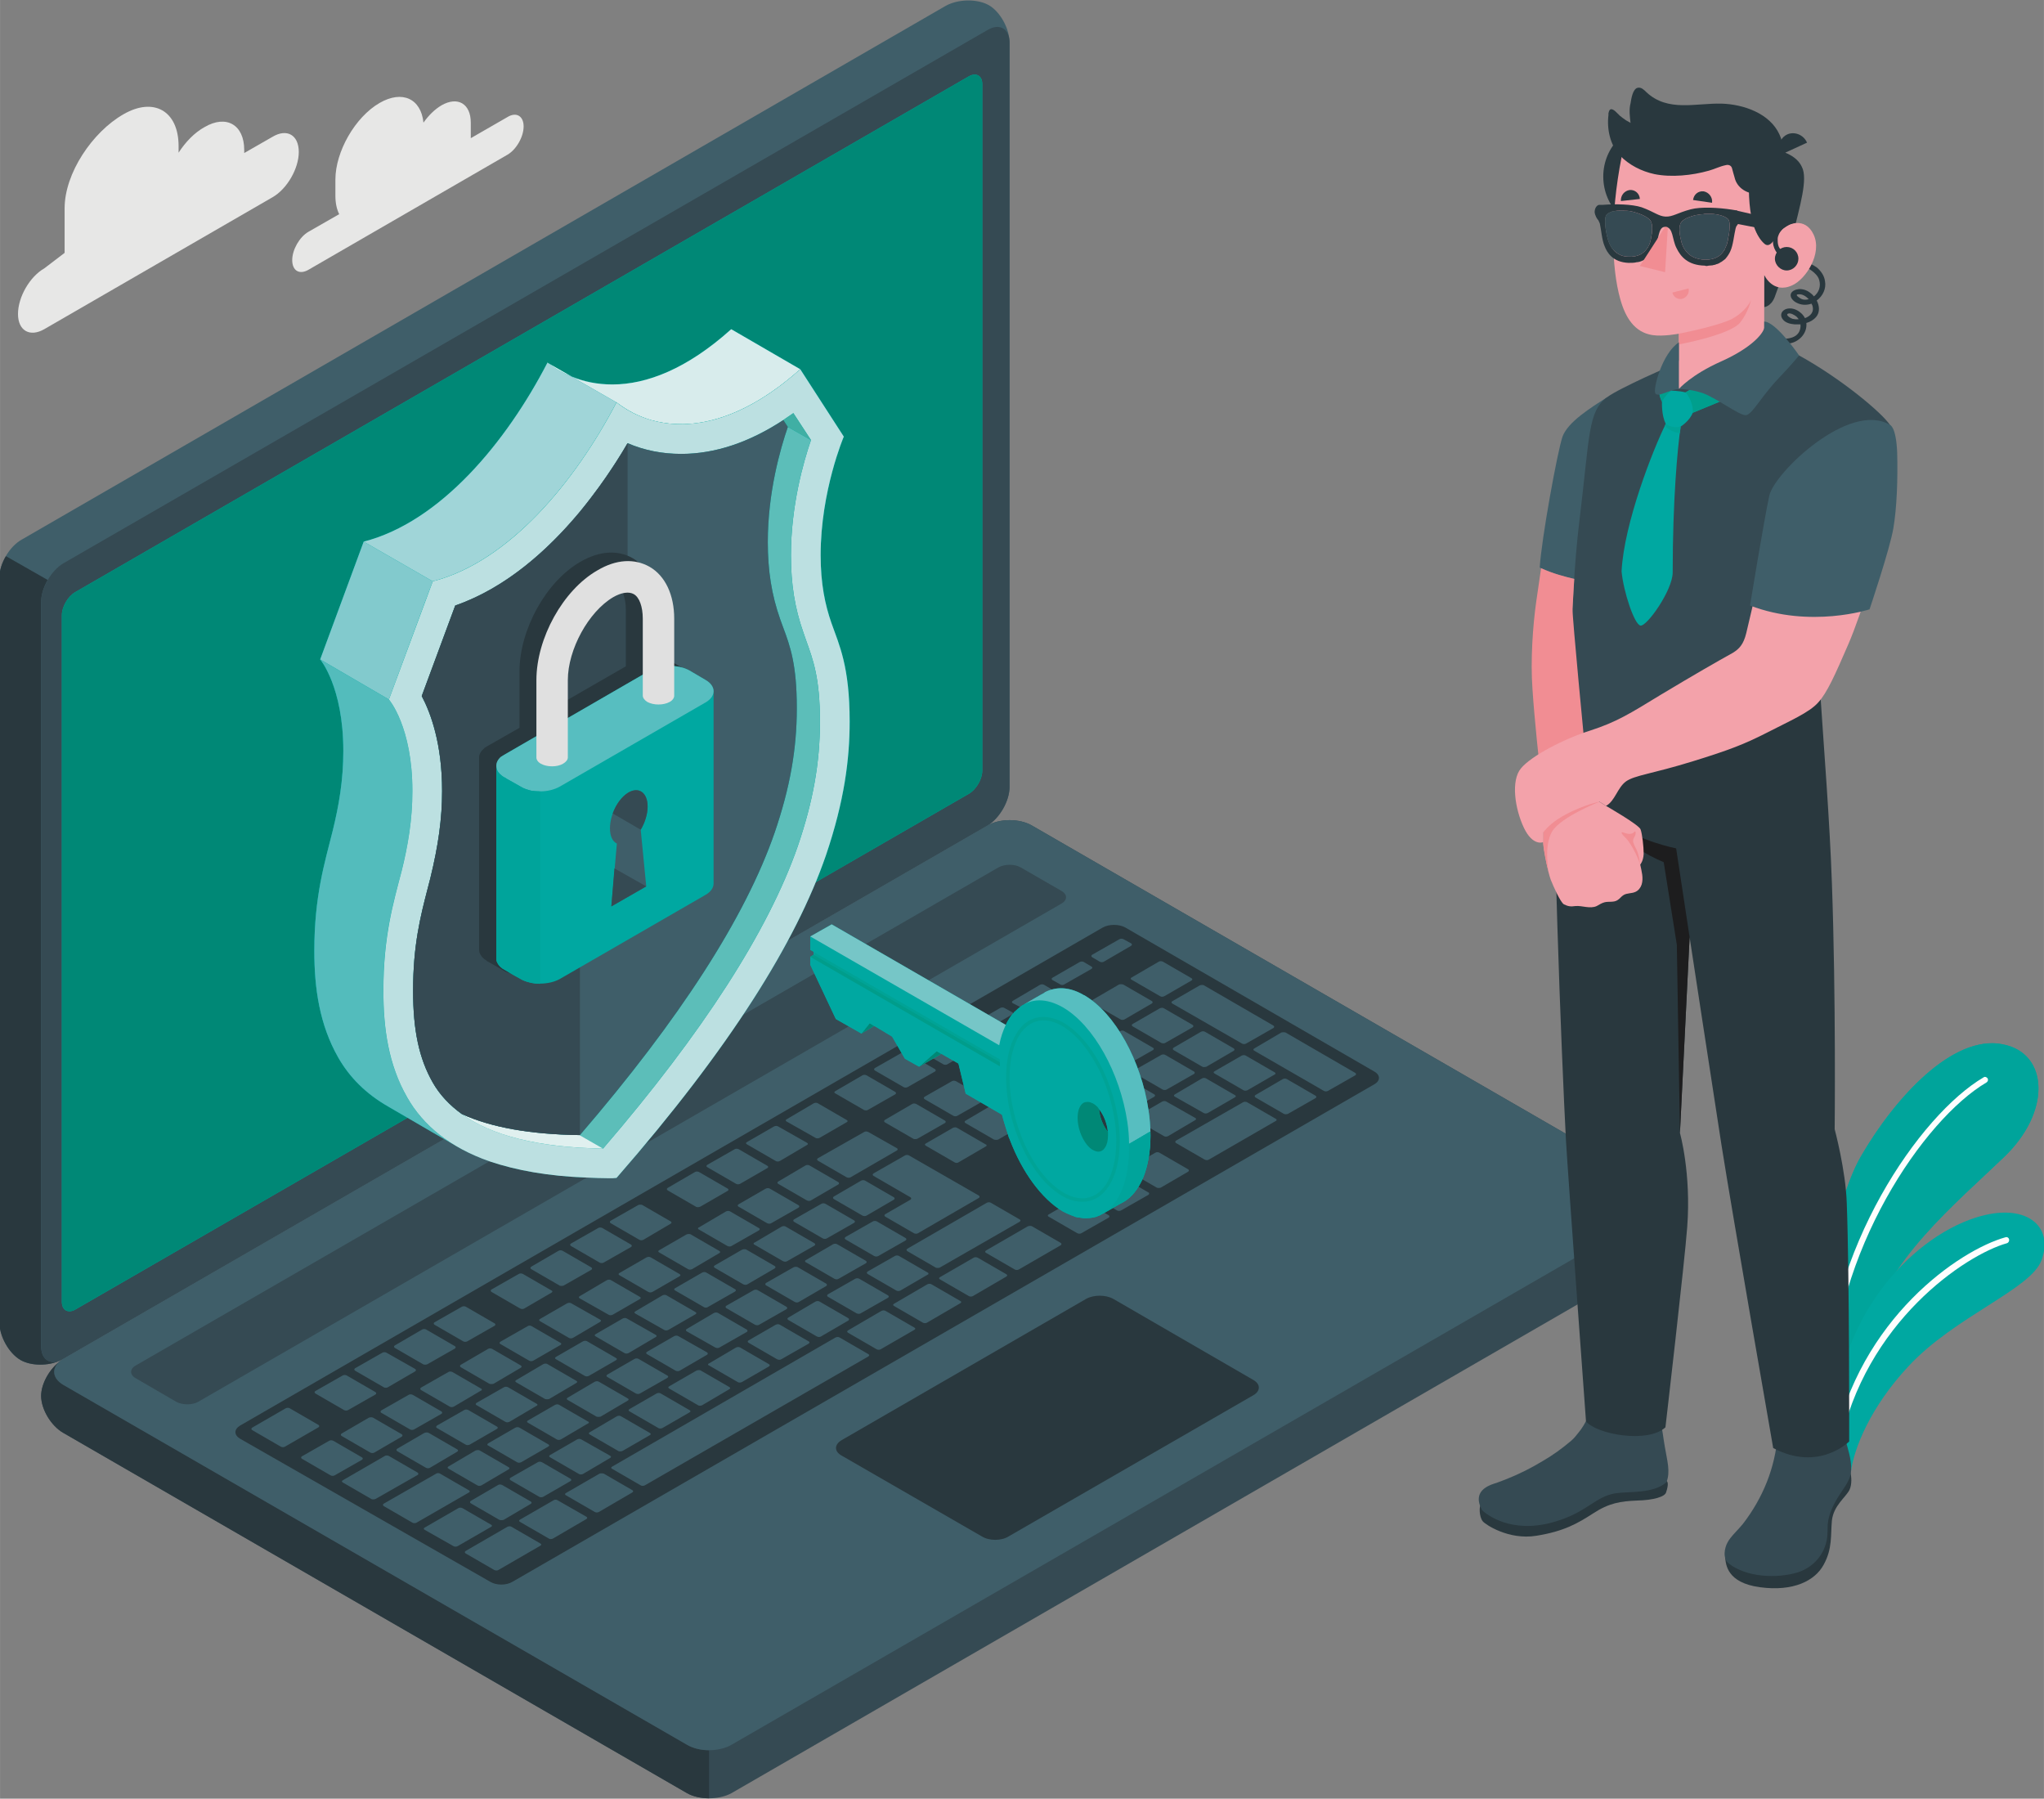 <?xml version="1.0" encoding="UTF-8"?>
<!DOCTYPE svg PUBLIC "-//W3C//DTD SVG 1.1//EN" "http://www.w3.org/Graphics/SVG/1.1/DTD/svg11.dtd">
<!-- Creator: CorelDRAW X7 -->
<svg xmlns="http://www.w3.org/2000/svg" xml:space="preserve" width="59.182mm" height="52.07mm" version="1.1" style="shape-rendering:geometricPrecision; text-rendering:geometricPrecision; image-rendering:optimizeQuality; fill-rule:evenodd; clip-rule:evenodd"
viewBox="0 0 5918 5207"
 xmlns:xlink="http://www.w3.org/1999/xlink">
 <rect x="0" y="0" width="5918" height="5207" fill="#808080" stroke="none"/>
 <defs>
  <style type="text/css">
   <![CDATA[
    .fil2 {fill:#FEFEFE;fill-rule:nonzero}
    .fil32 {fill:#F3A2AA;fill-rule:nonzero}
    .fil34 {fill:#F18D93;fill-rule:nonzero}
    .fil15 {fill:#F0F8F8;fill-rule:nonzero}
    .fil14 {fill:#F0F8F7;fill-rule:nonzero}
    .fil13 {fill:#ECF6F7;fill-rule:nonzero}
    .fil12 {fill:#EAF5F3;fill-rule:nonzero}
    .fil3 {fill:#E7E7E6;fill-rule:nonzero}
    .fil28 {fill:#E0E0E0;fill-rule:nonzero}
    .fil20 {fill:#E0F0EF;fill-rule:nonzero}
    .fil9 {fill:#D8ECEC;fill-rule:nonzero}
    .fil8 {fill:#D5EBE9;fill-rule:nonzero}
    .fil18 {fill:#BCE0E1;fill-rule:nonzero}
    .fil11 {fill:#A0D5D8;fill-rule:nonzero}
    .fil10 {fill:#9DD3CE;fill-rule:nonzero}
    .fil21 {fill:#9BD2CB;fill-rule:nonzero}
    .fil16 {fill:#82CACD;fill-rule:nonzero}
    .fil23 {fill:#7C888B;fill-rule:nonzero}
    .fil31 {fill:#76C6C7;fill-rule:nonzero}
    .fil19 {fill:#5CBEB9;fill-rule:nonzero}
    .fil24 {fill:#57BEC0;fill-rule:nonzero}
    .fil17 {fill:#53BCBC;fill-rule:nonzero}
    .fil27 {fill:#3EB8B4;fill-rule:nonzero}
    .fil22 {fill:#40AFA4;fill-rule:nonzero}
    .fil6 {fill:#3F5E69;fill-rule:nonzero}
    .fil4 {fill:#354A53;fill-rule:nonzero}
    .fil25 {fill:#31444B;fill-rule:nonzero}
    .fil36 {fill:#314148;fill-rule:nonzero}
    .fil0 {fill:#00A8A1;fill-rule:nonzero}
    .fil5 {fill:#29383E;fill-rule:nonzero}
    .fil1 {fill:#00A49B;fill-rule:nonzero}
    .fil26 {fill:#273439;fill-rule:nonzero}
    .fil29 {fill:#00A396;fill-rule:nonzero}
    .fil33 {fill:#1D1D1E;fill-rule:nonzero}
    .fil35 {fill:#009F8D;fill-rule:nonzero}
    .fil30 {fill:#009D8B;fill-rule:nonzero}
    .fil7 {fill:#008876;fill-rule:nonzero}
   ]]>
  </style>
 </defs>
 <g id="Layer_x0020_1">
  <g id="_2694439224720">
   <path class="fil0" d="M5262 4082c-17,-118 27,-566 127,-736 99,-171 265,-350 408,-323 134,25 144,193 6,326 -138,133 -349,305 -389,506l-109 342 -43 -115z"/>
   <path class="fil1" d="M5305 4197l-43 -115c-2,-17 -3,-40 -3,-68 0,-171 44,-522 130,-668 93,-159 243,-326 379,-326 10,0 20,1 29,3 69,12 105,63 105,128 0,61 -32,134 -99,198 -138,133 -349,305 -389,506l-109 342z"/>
   <path class="fil2" d="M5294 4045c4,-1 6,-4 7,-8 6,-414 270,-797 450,-903 5,-3 6,-8 4,-12 -3,-4 -8,-6 -12,-3 -184,108 -454,498 -460,918 0,4 4,8 9,8l2 0z"/>
   <path class="fil0" d="M5359 4261c9,-69 57,-188 166,-305 134,-145 356,-224 386,-308 37,-100 -47,-169 -191,-123 -194,62 -410,303 -407,614l46 122z"/>
   <path class="fil2" d="M5320 4196c3,-1 6,-4 6,-7 73,-362 366,-557 485,-590 5,-2 7,-7 6,-11 -1,-5 -6,-8 -11,-6 -132,37 -422,234 -497,604 -1,4 3,9 7,10l4 0z"/>
   <path class="fil3" d="M1469 339l-106 61c0,-5 0,-10 0,-14l0 -31c0,-55 -38,-77 -85,-50 -20,12 -37,29 -52,50 -7,-69 -61,-95 -127,-57 -71,41 -128,141 -128,222l0 47c0,21 4,39 11,53l-89 51c-26,15 -47,52 -47,82 0,31 21,43 47,28l576 -333c26,-15 47,-52 47,-82 0,-30 -21,-43 -47,-27z"/>
   <path class="fil3" d="M128 777l59 -45 0 -129c0,-102 81,-221 170,-272 88,-51 160,-10 160,92l0 19c20,-31 46,-58 75,-74 63,-37 115,-7 115,66l0 9 82 -47c42,-25 76,-5 76,44 0,48 -34,107 -76,131l-661 382c-42,24 -76,4 -76,-44 0,-49 34,-108 76,-132z"/>
   <path class="fil4" d="M119 4041c0,39 29,87 64,107l1806 1043c35,20 93,20 129,0l2675 -1545c35,-20 64,-68 64,-107 0,-38 -29,-86 -64,-107l-1805 -1042c-36,-21 -94,-21 -129,0l-2676 1544c-35,21 -64,69 -64,107z"/>
   <path class="fil5" d="M2053 5067l0 139c-23,0 -47,-5 -64,-15l-1806 -1043c-35,-20 -64,-68 -64,-107 0,-36 25,-80 58,-102 -29,20 -27,51 6,70l1806 1042c17,10 41,16 64,16z"/>
   <path class="fil6" d="M59 3937c-34,-20 -61,-69 -61,-110l0 -2154c0,-41 29,-91 65,-111l2675 -1545c36,-20 91,-21 125,-2 33,19 60,68 60,109l0 2154c0,41 -29,91 -64,112l-2676 1544c-35,21 -91,22 -124,3z"/>
   <path class="fil5" d="M176 3938c-36,17 -86,17 -117,-1 -34,-20 -61,-69 -61,-110l0 -2154c0,-20 7,-43 19,-63l121 69 0 0c-12,21 -19,43 -19,64l0 2154c0,38 25,55 57,41z"/>
   <path class="fil4" d="M119 1743l0 2154c0,41 29,58 64,37l2676 -1544c35,-21 64,-71 64,-112l0 -2154c0,-41 -29,-58 -64,-37l-2676 1544c-35,21 -64,71 -64,112z"/>
   <path class="fil6" d="M183 4009l1806 1042c35,21 93,21 129,0l2675 -1544c35,-21 35,-54 0,-75l-1805 -1042c-36,-21 -94,-21 -129,0l-2676 1544c-35,21 -35,54 0,75z"/>
   <path class="fil0" d="M218 1714l2587 -1493c21,-12 39,-2 39,22l0 1988c0,25 -18,55 -39,67l-2587 1493c-21,12 -39,2 -39,-22l0 -1988c0,-25 18,-55 39,-67z"/>
   <path class="fil7" d="M201 3796c-13,0 -22,-10 -22,-27l0 -1988c0,-25 18,-55 39,-67l2587 -1493c6,-3 12,-5 17,-5 13,0 22,10 22,27l0 1988c0,25 -18,55 -39,67l-443 256c10,-27 20,-52 29,-77 54,-159 69,-280 69,-388l0 0c0,-160 -30,-221 -53,-286 -18,-52 -31,-112 -31,-196 0,-186 67,-343 67,-343l0 0 -126 -195c0,0 0,0 0,0l0 0 0 0 0 0 -200 -116c0,1 0,1 -1,1 -127,114 -244,159 -343,159 -43,0 -82,-8 -118,-23l-70 -40 0 0c-119,230 -310,461 -532,518l-126 341 0 0c0,0 67,79 67,265 0,85 -13,159 -31,232 -23,92 -53,188 -53,347l0 0c0,108 15,213 69,308 33,58 81,106 146,143 10,6 31,18 55,32l-962 555c-6,4 -12,5 -17,5zm958 -659c-39,-84 -49,-176 -49,-269 0,-68 5,-125 13,-175 -8,50 -13,107 -13,175l0 0c0,93 10,185 49,269zm22 -700c8,-47 13,-95 13,-148l0 0c0,-186 -68,-264 -68,-264l104 -281 -104 281 0 0c0,0 68,78 68,265 0,52 -5,100 -13,147zm791 -1209c-26,0 -51,-3 -74,-9 23,6 48,9 74,9 0,0 0,0 0,0l0 0c0,0 0,0 0,0 24,0 49,-2 76,-8 -27,6 -52,8 -76,8zm-208 -24c7,-13 14,-26 21,-39l0 0c-7,13 -14,26 -21,39z"/>
   <path class="fil4" d="M393 3953l2498 -1442c18,-10 47,-10 64,0l118 68c18,10 18,27 0,37l-2499 1442c-17,10 -46,10 -64,0l-117 -68c-18,-10 -18,-27 0,-37z"/>
   <path class="fil5" d="M695 4127l2498 -1442c18,-10 47,-10 65,0l721 417c18,10 18,27 0,37l-2495 1440c-18,11 -47,11 -65,0l-724 -414c-18,-11 -18,-27 0,-38z"/>
   <path class="fil6" d="M2016 3494c3,1 8,1 12,-1l78 -45c4,-2 4,-5 1,-7l-83 -48c-4,-2 -9,-2 -12,0l-79 46c-3,2 -3,5 0,7l83 48zm939 -578c3,2 8,2 12,0l78 -45c4,-2 4,-5 0,-7l-22 -13c-3,-2 -8,-2 -12,0l-78 46c-4,2 -4,5 -1,7l23 12zm657 240l78 -45c4,-2 4,-5 0,-7l-83 -48c-3,-2 -8,-2 -12,0l-78 45c-4,2 -4,5 0,7l83 48c3,2 8,2 12,0zm-253 -272c3,2 8,2 12,0l78 -45c4,-2 4,-5 1,-7l-83 -48c-4,-2 -9,-2 -12,0l-79 46c-3,1 -3,5 0,6l83 48zm-175 -100c4,2 9,2 12,0l79 -46c3,-2 3,-5 0,-7l-22 -12c-3,-2 -9,-2 -12,0l-79 45c-3,2 -3,5 0,7l22 13zm-344 199c3,2 8,2 12,0l78 -46c4,-2 4,-5 0,-7l-22 -12c-3,-2 -8,-2 -12,0l-78 45c-4,2 -4,5 0,7l22 13zm-594 378c3,2 8,2 12,0l78 -46c4,-2 4,-5 0,-7l-83 -47c-3,-2 -8,-2 -12,0l-78 45c-4,2 -4,5 0,7l83 48zm-115 66c3,2 8,2 12,0l78 -45c4,-2 4,-5 1,-7l-83 -48c-4,-2 -9,-2 -12,0l-79 45c-3,2 -4,5 0,7l83 48zm485 -280c3,2 9,2 12,0l79 -45c3,-2 3,-5 0,-7l-83 -48c-4,-2 -9,-2 -12,0l-79 45c-3,2 -3,5 0,7l83 48zm-255 147c3,2 8,2 12,0l78 -45c4,-2 4,-5 0,-7l-83 -48c-3,-2 -8,-2 -12,0l-78 46c-4,2 -4,5 0,7l83 47zm370 -213c3,2 9,2 12,0l79 -46c3,-2 3,-5 0,-7l-83 -48c-4,-2 -9,-1 -12,0l-79 46c-3,2 -3,5 0,7l83 48zm-230 132c3,2 9,2 12,0l79 -45c3,-2 3,-5 0,-7l-83 -48c-4,-2 -9,-2 -12,0l-79 46c-3,2 -3,5 0,6l83 48zm569 -363c3,2 8,2 11,0l79 -45c3,-2 4,-5 0,-7l-22 -13c-3,-2 -8,-2 -12,0l-78 45c-4,2 -4,5 -1,7l23 13zm-578 952l79 -45c3,-2 3,-5 0,-7l-83 -48c-3,-2 -9,-2 -12,0l-79 45c-3,2 -3,5 0,7l83 48c4,2 9,2 12,0zm-230 133l79 -45c3,-2 4,-5 0,-7l-83 -48c-3,-2 -8,-2 -12,0l-78 45c-4,2 -4,5 -1,7l83 48c4,2 9,2 12,0zm115 -66l79 -46c3,-2 3,-5 0,-7l-83 -48c-3,-2 -8,-2 -12,0l-78 46c-4,2 -4,5 -1,7l83 48c4,2 9,2 12,0zm-459 265l78 -45c4,-2 4,-5 0,-7l-83 -48c-3,-2 -8,-2 -12,0l-78 45c-4,2 -4,5 0,7l83 48c3,2 8,2 12,0zm230 -133l78 -45c3,-2 4,-5 0,-7l-83 -48c-3,-2 -8,-2 -12,0l-78 46c-4,1 -4,5 0,6l83 48c3,2 8,2 12,0zm-115 67l78 -46c4,-2 4,-5 0,-7l-83 -48c-3,-1 -8,-1 -12,1l-78 45c-4,2 -4,5 0,7l83 48c3,2 8,2 12,0zm1083 -632c3,1 8,1 12,-1l78 -45c4,-2 4,-5 0,-7l-83 -48c-3,-2 -8,-2 -12,0l-78 46c-4,2 -4,5 0,7l83 48zm-509 300l79 -46c3,-1 3,-5 0,-6l-83 -48c-3,-2 -9,-2 -12,0l-79 45c-3,2 -3,5 0,7l83 48c4,2 9,2 12,0zm656 -516l79 -45c3,-2 3,-5 0,-7l-83 -48c-3,-2 -9,-2 -12,0l-79 46c-3,1 -3,5 0,6l83 48c3,2 9,2 12,0zm107 69c3,2 8,2 12,0l78 -46c4,-2 4,-5 0,-7l-83 -47c-3,-2 -8,-2 -12,0l-78 45c-3,2 -4,5 0,7l83 48zm-648 380l230 -132c3,-2 4,-5 0,-7l-83 -48c-3,-2 -8,-2 -12,0l-230 133c-3,2 -3,5 0,7l83 48c4,1 9,1 12,-1zm283 -437l79 -45c3,-2 3,-5 0,-7l-83 -48c-3,-2 -8,-2 -12,0l-78 45c-4,2 -4,5 -1,7l83 48c4,2 9,2 12,0zm492 -10l78 -45c4,-2 4,-5 0,-7l-83 -48c-3,-2 -8,-2 -12,0l-78 46c-4,2 -4,5 0,7l83 47c3,2 8,2 12,0zm-255 182c-3,-2 -9,-2 -12,0l-79 45c-3,2 -3,5 0,7l83 48c3,2 9,2 12,0l79 -45c3,-2 3,-6 0,-7l-83 -48zm-411 237c-4,-2 -9,-2 -12,0l-97 56c-4,2 -4,5 0,7l83 48c3,2 8,2 12,0l96 -56c4,-2 4,-5 1,-7l-83 -48zm-1217 702c-3,-2 -8,-2 -11,0l-97 56c-4,2 -4,5 0,7l83 48c3,2 8,2 12,0l96 -56c4,-2 4,-5 1,-7l-84 -48zm950 -548c-3,-2 -8,-2 -12,0l-96 56c-4,2 -4,5 -1,7l83 48c4,2 9,2 12,0l97 -56c4,-2 4,-5 0,-7l-83 -48zm-816 471c-4,-1 -9,-1 -12,0l-97 56c-4,2 -4,5 0,7l83 48c3,2 8,2 12,0l96 -56c4,-2 4,-5 1,-7l-83 -48zm683 -394c-3,-2 -8,-2 -12,0l-647 374c-3,1 -3,5 0,6l83 48c3,2 8,2 12,0l647 -373c3,-2 4,-5 0,-7l-83 -48zm557 -322c-3,-2 -9,-1 -12,0l-121 70c-3,2 -4,5 0,7l83 48c3,2 8,2 12,0l121 -70c3,-2 3,-5 0,-7l-83 -48zm-291 168c-3,-2 -8,-2 -12,0l-96 56c-4,2 -4,5 0,7l83 48c3,2 8,2 12,0l96 -56c4,-2 4,-5 0,-7l-83 -48zm1227 -612l-202 -117c-3,-1 -8,-1 -12,0l-78 46c-4,2 -4,5 0,7l201 116c3,2 9,2 12,0l79 -45c3,-2 3,-5 0,-7zm-198 18c-3,-2 -9,-2 -12,0l-79 46c-3,2 -3,5 0,7l83 48c3,1 9,1 12,-1l79 -45c3,-2 3,-5 0,-7l-83 -48zm-599 346c-3,-2 -9,-2 -12,0l-79 46c-3,1 -3,5 0,6l83 48c4,2 9,2 12,0l79 -45c3,-2 3,-5 0,-7l-83 -48zm-1324 730l78 -45c4,-2 4,-5 0,-7l-83 -48c-3,-2 -8,-2 -12,0l-78 46c-4,2 -4,5 0,7l83 48c3,1 8,1 12,-1zm1554 -863c-3,-2 -9,-2 -12,0l-79 46c-3,2 -3,5 0,7l83 48c3,2 9,1 12,0l79 -46c3,-2 3,-5 0,-7l-83 -48zm254 -146c-3,-2 -9,-2 -12,0l-194 111c-3,2 -3,5 0,7l83 48c4,2 9,2 12,0l194 -112c3,-1 3,-5 0,-6l-83 -48zm-2385 759c3,1 9,1 12,-1l79 -45c3,-2 3,-5 0,-7l-83 -48c-3,-2 -9,-2 -12,0l-79 46c-3,2 -3,5 0,7l83 48zm115 -67c3,2 9,2 12,0l79 -45c3,-2 3,-5 0,-7l-83 -48c-3,-2 -9,-2 -12,0l-79 45c-3,2 -3,5 0,7l83 48zm140 537c-3,-2 -8,-2 -12,0l-121 70c-3,2 -3,5 0,7l83 48c4,2 9,2 12,0l121 -70c4,-2 4,-5 0,-7l-83 -48zm25 -632c3,2 9,2 12,0l79 -46c3,-2 3,-5 0,-6l-83 -48c-4,-2 -9,-2 -12,0l-79 45c-3,2 -3,5 0,7l83 48zm230 -133c3,2 9,2 12,0l79 -45c3,-2 3,-5 0,-7l-83 -48c-4,-2 -9,-2 -12,0l-79 45c-3,2 -3,5 0,7l83 48zm-625 361c3,2 9,2 12,0l79 -46c3,-2 3,-5 0,-7l-83 -47c-3,-2 -9,-2 -12,0l-79 45c-3,2 -3,5 0,7l83 48zm510 -294c3,1 9,1 12,-1l79 -45c3,-2 3,-5 0,-7l-83 -48c-4,-2 -9,-2 -12,0l-79 46c-3,2 -3,5 0,7l83 48zm230 -133c3,2 8,2 12,0l78 -46c4,-2 4,-5 1,-7l-83 -48c-4,-1 -9,-1 -12,1l-79 45c-3,2 -3,5 0,7l83 48zm-429 825l-83 -48c-4,-2 -9,-2 -12,0l-97 56c-4,2 -4,5 0,7l83 47c3,2 8,2 12,0l97 -56c3,-1 3,-5 0,-6zm-65 -100l-83 -48c-3,-2 -8,-2 -11,0l-152 87c-3,2 -3,5 0,7l83 48c3,2 9,2 12,0l151 -87c4,-2 4,-5 0,-7zm-361 -232c3,2 9,2 12,0l79 -45c3,-2 3,-5 0,-7l-83 -48c-3,-2 -9,-2 -12,0l-79 45c-3,2 -3,5 0,7l83 48zm-74 43l-83 -48c-3,-2 -9,-2 -12,0l-97 56c-3,2 -3,5 0,7l83 48c3,2 9,2 12,0l97 -56c3,-2 3,-5 0,-7zm287 138l-83 -48c-4,-2 -9,-2 -12,0l-121 70c-4,2 -4,5 0,7l83 48c3,1 8,1 12,-1l121 -69c3,-2 3,-5 0,-7zm-161 -44l-83 -48c-4,-2 -9,-2 -12,0l-79 45c-3,2 -3,5 0,7l83 48c3,2 9,2 12,0l79 -45c3,-2 3,-5 0,-7zm640 48l78 -46c4,-2 4,-5 0,-7l-83 -47c-3,-2 -8,-2 -12,0l-78 45c-4,2 -4,5 0,7l83 48c3,2 8,2 12,0zm115 -450l-78 45c-4,2 -4,5 0,7l83 48c3,2 8,2 12,0l78 -46c4,-2 4,-5 0,-7l-83 -47c-3,-2 -8,-2 -12,0zm-115 66l-78 45c-4,2 -4,5 0,7l83 48c3,2 8,2 12,0l78 -45c4,-2 4,-5 0,-7l-83 -48c-3,-2 -8,-2 -12,0zm460 -265l-78 45c-4,2 -4,5 -1,7l83 48c4,2 9,2 12,0l79 -46c3,-2 3,-5 0,-7l-83 -48c-3,-1 -8,-1 -12,1zm-230 132l-78 46c-4,2 -4,5 0,7l83 47c3,2 8,2 12,0l78 -45c4,-2 4,-5 0,-7l-83 -48c-3,-2 -8,-2 -12,0zm115 -66l-78 45c-4,2 -4,5 0,7l83 48c3,2 8,2 11,0l79 -45c3,-2 4,-5 0,-7l-83 -48c-3,-2 -8,-2 -12,0zm-460 265l-78 46c-4,2 -4,5 0,7l83 48c3,1 8,1 12,0l78 -46c4,-2 4,-5 0,-7l-83 -48c-3,-2 -8,-2 -12,0zm-114 67l-79 45c-3,2 -4,5 0,7l83 48c3,2 8,2 12,0l78 -46c4,-1 4,-5 1,-6l-83 -48c-4,-2 -9,-2 -12,0zm394 18l79 -45c3,-2 4,-5 0,-7l-83 -48c-3,-2 -8,-2 -12,0l-78 45c-4,2 -4,5 -1,7l83 48c4,2 9,2 12,0zm-114 67l78 -46c4,-2 4,-5 0,-7l-83 -48c-3,-2 -8,-2 -12,0l-78 46c-4,2 -4,5 0,7l83 48c3,1 8,1 12,0zm-115 66l78 -46c4,-1 4,-5 0,-6l-83 -48c-3,-2 -8,-2 -12,0l-78 45c-4,2 -4,5 0,7l83 48c3,2 8,2 12,0zm-280 -85l-79 45c-3,2 -3,6 0,7l83 48c3,2 8,2 12,0l78 -45c4,-2 4,-5 1,-7l-83 -48c-4,-2 -9,-2 -12,0zm153 151c3,2 8,2 12,0l78 -45c4,-2 4,-5 0,-7l-83 -48c-3,-2 -8,-2 -12,0l-78 45c-4,2 -4,6 0,7l83 48zm881 -748l-79 45c-3,2 -3,5 0,7l83 48c4,2 9,2 12,0l79 -45c3,-2 3,-5 0,-7l-83 -48c-3,-2 -9,-2 -12,0zm988 -331c3,2 9,2 12,0l79 -45c3,-2 3,-5 0,-7l-83 -48c-3,-2 -9,-2 -12,0l-79 45c-3,2 -3,5 0,7l83 48zm-1103 397l-78 46c-4,1 -4,5 -1,6l83 48c4,2 9,2 12,0l79 -45c3,-2 3,-5 0,-7l-83 -48c-3,-2 -8,-2 -12,0zm865 -499l-78 45c-4,2 -4,5 0,7l83 48c3,2 8,2 12,0l78 -46c4,-2 4,-5 0,-6l-83 -48c-3,-2 -8,-2 -12,0zm266 -147l202 116c3,2 9,2 12,0l79 -45c3,-2 3,-5 0,-7l-202 -117c-3,-1 -8,-1 -12,1l-78 45c-4,2 -4,5 -1,7zm-24 14c-3,-2 -8,-2 -12,0l-78 45c-4,2 -4,5 -1,7l83 48c4,2 9,2 12,0l79 -45c3,-2 3,-5 0,-7l-83 -48zm-111 166l79 -45c3,-2 4,-5 0,-7l-83 -48c-3,-2 -8,-2 -12,0l-78 46c-4,2 -4,5 0,7l83 48c3,1 8,1 11,-1zm234 3l79 -46c3,-2 3,-5 0,-7l-83 -48c-3,-2 -9,-2 -12,0l-79 46c-3,2 -3,5 0,7l83 48c3,2 9,1 12,0zm-1410 813l79 -45c3,-2 3,-5 0,-7l-83 -48c-3,-2 -8,-2 -12,0l-78 46c-4,2 -4,5 -1,7l83 47c4,2 9,2 12,0zm1169 -1051c-4,-1 -9,-1 -12,0l-79 46c-3,2 -3,5 0,7l83 48c3,2 9,2 12,0l79 -46c3,-2 3,-5 0,-7l-83 -48zm-743 669l79 -46c3,-2 3,-5 0,-7l-83 -48c-3,-2 -9,-2 -12,0l-79 46c-3,2 -3,5 0,7l83 48c4,2 9,2 12,0zm616 -602l-79 45c-3,2 -3,5 0,7l83 48c3,2 9,2 12,0l79 -45c3,-2 3,-5 0,-7l-83 -48c-4,-2 -9,-2 -12,0zm-254 147l-79 45c-3,2 -3,5 0,7l83 48c3,2 8,2 12,0l78 -46c4,-2 4,-5 1,-7l-83 -48c-4,-1 -9,-1 -12,1zm139 -81l-79 46c-3,2 -3,5 0,7l83 47c3,2 9,2 12,0l79 -45c3,-2 3,-5 0,-7l-83 -48c-4,-2 -9,-2 -12,0zm-1042 985l79 -46c3,-2 3,-5 0,-7l-83 -47c-3,-2 -8,-2 -12,0l-78 45c-4,2 -4,5 -1,7l83 48c4,2 9,2 12,0zm-555 -63l-79 46c-3,2 -3,5 0,7l83 48c3,1 8,1 12,0l78 -46c4,-2 4,-5 1,-7l-83 -48c-4,-2 -9,-2 -12,0zm115 -66l-79 45c-3,2 -4,5 0,7l83 48c3,2 8,2 12,0l78 -45c4,-2 4,-5 0,-7l-83 -48c-3,-2 -8,-2 -11,0zm114 -66l-78 45c-4,2 -4,5 0,7l83 48c3,2 8,2 12,0l78 -46c4,-2 4,-5 0,-7l-83 -47c-3,-2 -8,-2 -12,0zm230 -133l-78 45c-4,2 -4,5 0,7l83 48c3,2 8,2 12,0l78 -45c4,-2 4,-5 0,-7l-83 -48c-3,-2 -8,-2 -12,0zm-574 332l-79 45c-3,2 -3,5 0,7l83 48c3,2 8,2 12,0l78 -46c4,-1 4,-5 1,-6l-83 -48c-4,-2 -9,-2 -12,0zm459 -266l-78 46c-4,2 -4,5 0,7l83 47c3,2 8,2 12,0l78 -45c4,-2 4,-5 0,-7l-83 -48c-3,-2 -8,-2 -12,0zm-574 332l-79 45c-3,2 -3,6 0,7l83 48c3,2 9,2 12,0l79 -45c3,-2 3,-5 0,-7l-83 -48c-4,-2 -9,-2 -12,0zm263 362c3,1 8,1 12,0l78 -46c4,-2 4,-5 1,-7l-83 -48c-4,-2 -9,-2 -12,0l-79 46c-3,2 -3,5 0,7l83 48zm127 -67l78 -45c4,-2 4,-5 1,-7l-83 -48c-4,-2 -9,-2 -12,0l-79 45c-3,2 -3,5 0,7l83 48c3,2 8,2 12,0zm-340 -84c3,2 9,2 12,0l78 -46c4,-2 4,-5 1,-7l-83 -48c-4,-2 -9,-1 -12,0l-79 46c-3,2 -3,5 0,7l83 48zm-165 -145l-79 46c-3,2 -3,5 0,7l83 48c3,2 9,2 12,0l79 -46c3,-2 3,-5 0,-7l-83 -48c-4,-2 -9,-1 -12,0zm314 196c3,2 8,2 12,0l78 -46c4,-2 4,-5 0,-7l-83 -48c-3,-2 -8,-1 -12,0l-78 46c-4,2 -4,5 0,7l83 48zm605 -726l-78 45c-4,2 -4,5 0,7l83 48c3,2 8,2 12,0l78 -46c4,-2 4,-5 0,-7l-83 -48c-3,-1 -8,-1 -12,1zm115 -67l-78 46c-4,1 -4,5 -1,6l83 48c4,2 9,2 12,0l79 -45c3,-2 4,-5 0,-7l-83 -48c-3,-2 -8,-2 -12,0zm556 63l176 -102c3,-2 3,-5 0,-7l-202 -116c-3,-2 -9,-2 -12,0l-91 52c-3,2 -3,5 0,7l107 62c3,2 3,5 0,7l-73 42c-3,2 -3,5 0,7l83 48c3,2 9,2 12,0zm117 -205l79 -46c3,-1 4,-5 0,-6l-83 -48c-3,-2 -8,-2 -12,0l-78 45c-4,2 -4,5 0,7l83 48c3,2 8,2 11,0zm-577 470l79 -45c3,-2 3,-5 0,-7l-83 -48c-3,-2 -9,-2 -12,0l-79 45c-3,2 -3,5 0,7l83 48c4,2 9,2 12,0zm115 -66l79 -46c3,-2 3,-5 0,-7l-83 -48c-3,-1 -9,-1 -12,1l-79 45c-3,2 -3,5 0,7l83 48c4,2 9,2 12,0zm115 -67l79 -45c3,-2 3,-5 0,-7l-83 -48c-3,-2 -9,-2 -12,0l-79 46c-3,1 -3,5 0,6l83 48c4,2 9,2 12,0zm115 -66l79 -45c3,-2 3,-5 0,-7l-83 -48c-3,-2 -9,-2 -12,0l-79 45c-3,2 -3,5 0,7l83 48c3,2 9,2 12,0zm-326 -195l-78 45c-4,2 -4,5 -1,7l83 48c4,2 9,2 12,0l79 -45c3,-2 3,-5 0,-7l-83 -48c-3,-2 -8,-2 -12,0zm115 -67l-78 46c-4,2 -4,5 -1,7l83 48c4,2 9,2 12,0l79 -46c3,-2 3,-5 0,-7l-83 -48c-3,-2 -9,-2 -12,0zm309 -178l-79 46c-3,2 -3,5 0,7l83 48c3,1 9,1 12,-1l79 -45c3,-2 3,-5 0,-7l-83 -48c-4,-2 -9,-2 -12,0zm-139 81l-134 76c-3,2 -3,5 0,7l83 48c4,2 9,2 12,0l133 -77c4,-2 4,-5 1,-7l-83 -47c-4,-2 -9,-2 -12,0zm254 -147l-79 45c-3,2 -3,5 0,7l83 48c3,2 9,2 12,0l79 -45c3,-2 3,-5 0,-7l-83 -48c-4,-2 -9,-2 -12,0zm134 169l79 -46c3,-2 3,-5 0,-7l-83 -48c-3,-2 -8,-2 -12,0l-78 46c-4,2 -4,5 -1,7l83 48c4,1 9,1 12,0z"/>
   <path class="fil5" d="M2437 4169l708 -409c22,-12 56,-12 78,0l406 235c21,12 21,32 0,44l-709 409c-21,13 -56,13 -77,0l-406 -234c-22,-12 -22,-32 0,-45z"/>
   <path class="fil0" d="M2317 1069c-221,198 -413,188 -532,96 -120,230 -311,461 -532,518l-127 342c0,0 68,78 68,264 0,85 -13,159 -31,232 -24,92 -53,188 -53,347 0,108 14,213 69,309 31,55 77,102 138,138 -41,-23 -161,-93 -192,-111 -65,-37 -113,-85 -146,-143 -54,-95 -69,-200 -69,-308 0,-159 30,-255 53,-347 18,-73 31,-147 31,-232 0,-186 -67,-265 -67,-265l126 -341c222,-57 413,-288 532,-518 120,92 311,102 532,-97l200 116z"/>
   <path class="fil8" d="M1972 1228c0,0 0,0 0,0 0,0 0,0 0,0l0 0zm0 0c29,0 59,-4 91,-12 -5,2 -10,3 -15,4 -27,6 -52,8 -76,8zm-199 -115c-43,0 -82,-8 -117,-22l-1 -1c36,15 75,23 118,23 99,0 216,-45 343,-159 -127,114 -244,159 -343,159z"/>
   <path class="fil9" d="M1972 1228c0,0 0,0 0,0 -30,0 -58,-4 -85,-11 -38,-11 -72,-29 -102,-52 0,0 0,0 0,0 0,0 0,0 0,0l0 0 -129 -74c35,14 74,22 117,22 99,0 216,-45 343,-159 1,0 1,0 1,-1l200 116c-91,81 -176,127 -254,147 -32,8 -62,12 -91,12 0,0 0,0 0,0zm345 -159l0 0 0 0 0 0 0 0z"/>
   <path class="fil10" d="M1656 1091c-24,-10 -47,-23 -67,-39 20,16 42,28 66,38l-70 -40 70 40c0,0 0,0 0,0l1 1zm-67 -39c0,0 -1,0 -1,0 0,0 1,0 1,0zm-1 0c0,0 0,0 0,0 0,0 0,0 0,0zm-2 -2c-1,0 -1,0 -1,0l0 0c0,0 0,0 1,0z"/>
   <path class="fil11" d="M1253 1683l-200 -115c222,-57 413,-288 532,-518l0 0c0,0 0,0 1,0 0,1 1,1 2,2 0,0 0,0 0,0 0,0 0,0 0,0 0,0 1,0 1,0 0,0 0,0 0,0 20,16 43,29 67,39l129 74c-7,13 -14,26 -21,39 -121,217 -303,425 -511,479l0 0z"/>
   <path class="fil12" d="M1655 1090c-24,-10 -46,-22 -66,-38 0,0 0,0 0,0 0,0 -1,0 -1,0 0,0 0,0 0,0 0,0 0,0 0,0 -1,-1 -2,-1 -2,-2 -1,0 -1,0 -1,0l0 0 70 40z"/>
   <path class="fil13" d="M1589 1052c0,0 0,0 0,0 0,0 0,0 0,0zm-1 0c0,0 0,0 0,0 0,0 0,0 0,0zm0 0c-1,-1 -2,-1 -2,-2 0,1 1,1 2,2z"/>
   <path class="fil14" d="M1656 1091l0 0 -1 -1c0,0 0,0 0,0l1 1z"/>
   <polygon class="fil15" points="1785,1165 1656,1091 1656,1091 "/>
   <polygon class="fil16" points="1126,2025 927,1909 927,1909 1053,1568 1253,1683 1230,1744 1126,2025 "/>
   <path class="fil17" d="M1315 3314c-29,-16 -89,-51 -135,-78 -24,-14 -45,-26 -55,-32 -65,-37 -113,-85 -146,-143 -54,-95 -69,-200 -69,-308 0,-159 30,-255 53,-347 18,-73 31,-147 31,-232l0 0c0,-186 -67,-265 -67,-265l199 116c0,0 68,78 68,264 0,53 -5,101 -13,148 -5,29 -12,56 -18,84 -14,53 -29,106 -40,172 -8,50 -13,107 -13,175l0 0c0,93 10,185 49,269 6,13 12,27 20,40 31,54 76,100 136,137z"/>
   <path class="fil0" d="M1785 3410c-331,4 -521,-83 -606,-233 -55,-96 -69,-201 -69,-309 0,-159 29,-255 53,-347 18,-73 31,-147 31,-231 0,-187 -68,-265 -68,-265l127 -342c221,-57 412,-288 532,-518 119,92 310,102 532,-96l126 195c0,0 -67,157 -67,343 0,84 13,144 31,196 23,65 53,126 53,286 0,108 -15,229 -69,388 -86,249 -276,555 -606,933z"/>
   <path class="fil18" d="M1765 3411c-23,0 -45,-1 -67,-2 -111,-4 -204,-21 -281,-47 -114,-40 -192,-104 -238,-185 -55,-96 -69,-201 -69,-309 0,-159 29,-255 53,-347 18,-73 31,-147 31,-231l0 0c0,-187 -68,-265 -68,-265l127 -342c221,-57 412,-288 532,-518 50,39 114,63 187,63 100,0 217,-45 345,-159l126 195c0,0 -67,157 -67,343l0 0c0,84 13,144 31,196 23,65 53,126 53,286 0,108 -15,229 -69,388 -86,249 -276,555 -606,933 -7,1 -14,1 -20,1zm-19 -86l0 0c289,-336 479,-631 564,-876 44,-129 64,-240 64,-360l0 0c0,-127 -20,-179 -40,-235 -3,-8 -5,-15 -8,-23 -25,-71 -36,-140 -36,-224 0,-143 36,-269 58,-333l0 0 -51 -78 0 0 -29 20 0 0 0 0 0 0c-98,64 -195,97 -291,98 0,0 0,0 0,0 -1,0 -1,0 -1,0 0,0 0,0 0,0 0,0 0,0 0,0 0,0 -1,0 -1,0 0,0 0,0 0,0 0,0 0,0 0,0 0,0 0,0 -1,0 0,0 0,0 0,0 0,0 0,0 0,0 0,0 0,0 0,0 -1,0 -1,0 -1,0 0,0 0,0 0,0 0,0 0,0 0,0 -1,0 -1,0 -1,0 -54,0 -106,-10 -155,-31 -18,32 -41,67 -66,104 -22,31 -46,63 -72,95 -93,111 -213,219 -358,270l0 0c0,0 -1,0 -1,0 0,0 0,0 0,0 0,0 0,0 -1,1 0,0 0,0 0,0 0,0 0,0 -1,0l0 0 -97 262 0 0c26,49 59,138 59,275 0,80 -11,158 -34,252 -3,10 -5,21 -8,31 -21,81 -42,164 -42,295l0 0c0,114 17,196 57,266l0 0c0,0 0,0 0,0 0,0 0,0 0,0 71,123 236,187 491,191 0,0 0,0 0,0 1,0 1,0 2,0z"/>
   <path class="fil19" d="M1746 3325l0 0 -68 -39c0,0 0,0 1,0l0 0c289,-336 479,-630 564,-876 44,-129 64,-240 64,-360 0,-126 -19,-179 -40,-235 -3,-7 -5,-15 -8,-22 -25,-71 -36,-141 -36,-224 0,-143 36,-269 58,-333l-13 -20 0 0 13 20 67 38c-22,64 -58,190 -58,333l0 0c0,84 11,153 36,224 3,8 5,15 8,23 20,56 40,108 40,235 0,120 -20,231 -64,360 -85,245 -275,540 -564,876zm0 0c-1,0 -1,0 -2,0 1,0 1,0 2,0zm-2 0c-255,-4 -420,-68 -491,-191 20,34 47,64 81,89 88,65 226,99 410,102zm-491 -191c0,0 0,0 0,0 0,0 0,0 0,0zm498 -1747c25,-37 48,-72 66,-104 49,21 101,31 155,31 0,0 0,0 1,0 -1,0 -1,0 -1,0 -54,0 -106,-10 -155,-31 -18,32 -41,67 -66,104l0 0zm222 -73c0,0 0,0 0,0 0,0 0,0 0,0zm1 0c0,0 0,0 0,0 0,0 0,0 0,0zm0 0c0,0 0,0 0,0 0,0 0,0 0,0zm1 0c0,0 0,0 0,0 0,0 0,0 0,0zm0 0c0,0 1,0 1,0 0,0 -1,0 -1,0zm1 0c0,0 0,0 0,0 0,0 0,0 0,0zm1 0c0,0 0,0 0,0 0,0 0,0 0,0z"/>
   <path class="fil15" d="M1744 3325c0,0 0,0 0,0 0,0 0,0 0,0z"/>
   <path class="fil20" d="M1746 3325l0 0c-1,0 -1,0 -2,0 0,0 0,0 0,0 -184,-3 -322,-37 -410,-102 1,0 2,1 3,2 85,39 199,59 341,61l68 39z"/>
   <path class="fil21" d="M2268 1216l0 0 29 -20c-10,7 -20,13 -29,20z"/>
   <path class="fil22" d="M2348 1274l-67 -38 -13 -20c9,-7 19,-13 29,-20l0 0 51 78 0 0z"/>
   <path class="fil6" d="M2259 1793c-25,-71 -36,-141 -36,-224 0,-143 36,-269 58,-333l-13 -20c-99,65 -198,98 -296,98 -54,0 -106,-10 -155,-31 -90,153 -262,387 -499,470l-97 262c26,49 59,138 59,275 0,80 -11,158 -34,252 -3,10 -5,21 -8,31 -21,81 -42,164 -42,295 0,114 17,196 57,266 20,35 48,65 84,91 85,39 199,59 342,61 289,-336 479,-630 564,-876 44,-129 64,-240 64,-360 0,-126 -19,-179 -40,-235 -3,-7 -5,-15 -8,-22z"/>
   <path class="fil4" d="M1318 1753l-97 262c26,49 59,138 59,275 0,80 -11,158 -34,252 -3,10 -5,21 -8,31 -21,81 -42,164 -42,295 0,114 17,196 57,266 20,35 48,65 84,91 85,39 199,59 342,61l0 -966 138 -42 0 -995c-38,66 -84,132 -138,199 -93,111 -214,220 -361,271z"/>
   <path class="fil5" d="M1595 1944c0,-88 60,-198 131,-239 24,-14 46,-18 60,-10 16,10 26,36 26,71l0 163 -120 69 -97 56 0 -110zm419 19c-2,-2 -4,-5 -6,-7l0 -1c-4,-4 -9,-8 -15,-12l-46 -26c-8,-5 -17,-8 -27,-11 -5,-1 -11,-2 -17,-2l0 -138c0,-69 -26,-123 -71,-150 -44,-25 -97,-21 -151,10 -100,57 -177,197 -177,318l0 163 -93 53c-3,2 -5,3 -8,5l-2 2 -1 1c-8,7 -13,16 -13,25l0 557c0,2 1,4 1,7 3,8 8,16 18,22 2,1 3,3 5,4l23 13 24 14c8,5 19,8 30,10 28,6 61,3 84,-11l421 -243c16,-9 24,-21 24,-33l0 -557c0,-4 -1,-8 -3,-13z"/>
   <path class="fil0" d="M2066 2001c0,-12 -8,-24 -24,-33l-46 -27c-32,-18 -83,-18 -114,0l-422 244c-16,9 -23,21 -23,33l0 556c0,12 7,24 23,33l47 27c31,18 82,18 114,0l421 -243c16,-9 24,-21 24,-33l0 -557z"/>
   <path class="fil23" d="M1437 2218c-1,-9 4,-19 13,-27 -9,8 -13,17 -13,27l0 0zm13 -27c0,0 0,0 0,0 0,0 0,0 0,0zm0 0c0,0 0,0 0,0 0,0 0,0 0,0z"/>
   <path class="fil24" d="M1564 2291l0 0c-9,0 -18,-1 -26,-2 -11,-3 -22,-6 -31,-12l-39 -22 -8 -5c0,0 -1,0 -1,0 -9,-6 -16,-13 -19,-19 -2,-5 -3,-9 -3,-14l0 2c0,0 0,-1 0,-1l0 0c0,-10 4,-19 13,-27 0,0 0,0 0,0 0,0 0,0 0,0 0,0 0,0 0,0 0,0 0,0 0,0 3,-2 7,-4 10,-6l422 -244c15,-9 36,-13 57,-13 20,0 41,4 57,13l46 27c32,18 32,48 0,66l-421 243c-16,9 -36,14 -57,14z"/>
   <path class="fil25" d="M1533 2844c-9,-2 -18,-5 -26,-10l-22 -12 22 12c8,5 17,8 26,10z"/>
   <path class="fil26" d="M1456 2805c-10,-7 -16,-15 -19,-24 3,9 9,17 19,24zm-19 -24l0 0 0 0z"/>
   <path class="fil1" d="M1564 2848c-11,0 -21,-1 -31,-4 -9,-2 -18,-5 -26,-10l-22 -12 -25 -15c-1,-1 -3,-2 -4,-2 -10,-7 -16,-15 -19,-24 0,0 0,0 0,0l0 0c0,-2 0,-5 0,-7l0 -555c0,4 1,8 3,12 3,7 10,13 19,19 0,0 1,0 1,0l8 5 39 22c9,6 20,9 31,12 8,1 17,2 26,2 0,0 0,0 0,0l0 557z"/>
   <path class="fil27" d="M1564 2291c-9,0 -18,-1 -26,-2 8,1 17,2 26,2l0 0c0,0 0,0 0,0zm-96 -36l-8 -5c0,0 -1,0 -1,0 0,0 1,0 1,0l8 5zm-28 -24c-2,-4 -3,-8 -3,-12l0 -2c0,5 1,9 3,14z"/>
   <path class="fil6" d="M1871 2566l-101 58 16 -182c-13,-6 -20,-22 -20,-44 0,-40 24,-87 54,-104 30,-17 55,1 55,41 0,22 -8,47 -20,67l16 164z"/>
   <polygon class="fil4" points="1871,2566 1779,2514 1770,2624 "/>
   <path class="fil4" d="M1820 2294c-19,11 -37,35 -46,61l81 47 0 0c12,-20 20,-45 20,-67 0,-40 -25,-58 -55,-41z"/>
   <path class="fil28" d="M1952 2013l0 0 0 0 0 -222c0,-69 -26,-124 -71,-150 -44,-25 -97,-22 -151,10 -100,57 -177,197 -177,318l0 224 0 0c0,6 4,13 13,18 18,10 47,10 64,0 9,-5 14,-12 14,-18l0 0 0 -224c0,-89 60,-198 131,-240 24,-14 46,-17 60,-9 16,9 26,36 26,71l0 223 0 0c0,6 5,13 13,18 18,10 47,10 65,0 9,-5 13,-12 13,-18l0 0 0 -1z"/>
   <polygon class="fil0" points="2494,2992 2555,2956 2579,2927 2518,2962 "/>
   <polygon class="fil7" points="2494,2992 2512,2970 2518,2962 2518,2962 2531,2970 "/>
   <polygon class="fil0" points="2661,3088 2722,3053 2773,3007 2712,3043 "/>
   <path class="fil7" d="M2661 3088l0 0 0 0 0 0zm0 0l37 -33 14 -12 0 0 13 7 -3 3 -20 11 -41 24z"/>
   <path class="fil0" d="M3325 3212c-21,-140 -96,-279 -186,-331 -43,-25 -83,-26 -115,-7 -10,5 -44,25 -58,33l-3 2c-3,1 -5,3 -8,5 -4,3 -9,7 -13,11l-2 2c-2,1 -4,3 -5,5 -3,3 -5,5 -7,8 -4,5 -7,11 -11,17 -2,3 -3,7 -5,10l-504 -291 -62 35 0 39 6 3 4 3 0 8 -10 6 0 23 74 157 74 42 24 -30 65 39 37 64 41 23 51 -45 63 36 21 87 105 61c6,23 13,44 20,66 1,2 2,4 3,7 35,92 91,170 153,207 8,4 16,8 24,11 5,2 9,3 13,5 4,1 8,2 12,2 13,3 26,2 37,0 2,0 4,-1 6,-1 2,-1 4,-1 7,-2 2,-1 3,-2 5,-2 2,-1 4,-2 6,-3 2,-1 3,-2 5,-3l3 -1 1 -1c14,-8 48,-28 58,-33 46,-27 77,-96 77,-192 0,-25 -2,-50 -6,-75zm-143 -1c14,17 24,42 26,66 -14,-17 -24,-42 -26,-66z"/>
   <path class="fil0" d="M3264 3248c-21,-141 -97,-280 -187,-332 -41,-24 -80,-25 -111,-9l-3 2c-3,1 -5,3 -8,5 -4,3 -9,7 -13,11l-2 2c-2,1 -4,3 -5,5 -3,3 -5,5 -7,8 -4,5 -7,11 -11,17 -2,3 -3,7 -5,10 -8,17 -15,37 -19,59l-547 -315 0 39 6 3 4 3 0 8 -10 6 0 23 74 157 74 42 24 -30 65 39 37 64 41 23 51 -45 63 36 21 87 105 61c6,23 13,44 20,66 1,2 2,4 3,7 35,92 91,170 153,207 8,4 16,8 24,11 5,2 9,3 13,5 4,1 8,2 12,2 13,3 26,2 37,0 2,0 4,-1 6,-1 2,-1 4,-1 7,-2 2,-1 3,-2 5,-2 2,-1 4,-2 6,-3 2,-1 3,-2 5,-3l3 -1 1 -1c45,-28 73,-95 73,-190 0,-24 -2,-49 -5,-74zm-100 81c-24,-14 -44,-55 -44,-93 0,-37 20,-56 44,-42 24,14 44,56 44,93 0,37 -20,56 -44,42z"/>
   <path class="fil7" d="M3180 3334c-5,0 -10,-2 -16,-5 -6,-3 -12,-9 -17,-15 -16,-20 -27,-50 -27,-78 0,-22 7,-38 18,-44 3,-1 7,-2 11,-2 4,0 9,1 14,4 1,0 1,0 1,0 5,3 9,6 13,10 2,2 3,4 5,7 2,24 12,49 26,66 0,2 0,3 0,4 0,2 0,4 0,6 0,29 -12,47 -28,47z"/>
   <path class="fil7" d="M3147 3314c-16,-20 -27,-50 -27,-78 0,-22 7,-38 18,-44 -11,6 -18,22 -18,44 0,28 11,58 27,78zm61 -27c0,-2 0,-4 0,-6 0,2 0,4 0,6 0,0 0,0 0,0zm-31 -83c-4,-4 -8,-7 -13,-10 0,0 0,0 -1,0 1,0 1,0 1,0 5,3 9,6 13,10z"/>
   <path class="fil23" d="M3138 2881c-23,-14 -46,-20 -66,-20 20,0 43,6 66,20z"/>
   <path class="fil24" d="M3269 3311c0,-21 -2,-42 -5,-63 -21,-141 -97,-280 -187,-332 -23,-13 -46,-20 -67,-20 -16,0 -31,4 -44,11 14,-8 48,-28 58,-33l0 0c0,0 0,0 0,-1 15,-8 31,-12 48,-12 0,0 0,0 0,0 0,0 0,0 0,0 20,0 43,6 66,20 0,0 1,0 1,0 90,52 165,191 186,331 4,25 6,50 6,75l0 0c0,-4 -1,-7 -1,-11 -21,12 -42,25 -61,35z"/>
   <path class="fil0" d="M3269 3322c0,95 -28,162 -73,190 14,-8 48,-28 58,-33 46,-27 77,-96 77,-192 0,-4 -1,-7 -1,-11 -21,12 -42,25 -61,36 0,3 0,7 0,10z"/>
   <path class="fil1" d="M3196 3512c45,-28 73,-95 73,-190l0 0c0,-3 0,-7 0,-10 19,-11 40,-24 61,-36 0,4 1,7 1,11 0,22 -2,42 -5,61 -4,25 -10,47 -18,66 -4,7 -8,15 -12,21 -11,20 -26,34 -42,44 -6,3 -19,10 -32,18 -10,6 -20,12 -26,15z"/>
   <polygon class="fil29" points="2895,3075 2356,2764 2356,2764 2346,2770 2356,2764 2356,2756 2895,3067 "/>
   <polygon class="fil30" points="2895,3087 2346,2770 2356,2764 2356,2764 2895,3075 "/>
   <path class="fil29" d="M3134 3479c0,0 0,0 0,0 -19,0 -39,-5 -59,-17 -46,-27 -86,-78 -115,-140 -29,-61 -47,-134 -47,-203l0 0c0,-53 11,-97 30,-127 18,-31 46,-48 78,-48 0,0 0,0 0,0 19,0 39,6 59,17 45,27 86,78 115,140 29,62 47,134 47,203 0,53 -11,97 -30,127 -19,31 -46,48 -78,48zm-211 -360c0,67 18,138 46,199 29,61 68,110 111,135 19,11 37,16 54,16 28,0 52,-15 70,-43 17,-29 28,-70 28,-122 0,-67 -18,-138 -46,-199 -29,-60 -68,-110 -111,-135 -19,-11 -37,-16 -54,-16 -28,0 -52,15 -70,43 -17,29 -28,70 -28,122z"/>
   <path class="fil31" d="M2893 3026l-547 -315 62 -35 504 291c-8,17 -15,37 -19,59z"/>
   <path class="fil5" d="M4995 4509c2,19 4,73 101,86 97,13 159,-19 184,-65 26,-47 20,-85 24,-128 5,-44 40,-67 51,-89 15,-33 -7,-84 -7,-84l-353 280z"/>
   <path class="fil5" d="M4287 4357c-4,3 -5,33 6,47 7,9 75,55 155,42 81,-13 120,-36 165,-65 46,-30 79,-35 127,-37 47,-1 81,-11 84,-24 7,-21 7,-35 -4,-34l-533 71z"/>
   <path class="fil32" d="M5325 4154c-12,89 -184,82 -170,11l-30 -215 194 6 6 198z"/>
   <path class="fil4" d="M5002 4465c8,-16 33,-39 44,-53 58,-75 94,-163 101,-258 1,-5 1,-15 6,-18 6,-3 11,1 16,4l1 -1 0 1c7,3 16,6 30,8 34,3 72,-5 81,-4 6,1 8,22 8,44 12,-7 16,-23 27,-32 6,-5 9,-5 9,-13 0,-5 -1,-9 -1,-15 9,-2 16,32 24,57 8,30 18,64 7,94 -7,17 -18,32 -28,47 -17,26 -32,55 -35,86 -1,14 0,28 -2,41 -7,47 -39,84 -85,99 -59,18 -148,15 -200,-26 -18,-15 -12,-45 -3,-61z"/>
   <path class="fil32" d="M4781 4139c-47,37 -104,58 -162,32l-13 -362 194 36 -19 294z"/>
   <path class="fil4" d="M4326 4295c13,-4 25,-9 38,-14 35,-14 69,-31 102,-51 14,-8 28,-17 42,-27 14,-10 28,-21 41,-32 7,-6 14,-14 20,-22 12,-14 21,-30 29,-47 2,-4 4,-8 7,-9 5,-3 10,0 14,2 4,3 7,6 11,8 4,1 7,3 11,4 12,5 25,9 38,10 50,4 51,-6 53,10 1,4 1,10 1,18 26,-4 46,-13 47,-23l4 -31c26,-2 27,44 36,96 7,42 17,73 5,104 -39,34 -108,26 -148,32 -55,9 -81,51 -159,77 -125,44 -203,-6 -227,-28 -15,-28 -18,-60 35,-77z"/>
   <path class="fil5" d="M5270 2002c10,153 28,378 34,555 12,333 8,712 8,712 0,0 32,119 35,214 8,212 7,690 7,690 0,0 -88,89 -220,19 0,0 -117,-670 -150,-879 -31,-200 -92,-600 -92,-600l-28 567c0,0 33,116 21,273 -7,97 -63,579 -63,579 -50,47 -198,21 -230,-17 0,0 -52,-711 -58,-813 -12,-223 -45,-1051 -29,-1179 17,-129 765,-121 765,-121z"/>
   <path class="fil33" d="M4892 2713l-39 -257c0,0 -106,-20 -184,-77 0,0 30,68 148,117l38 239 9 545 28 -567z"/>
   <path class="fil5" d="M5208 924c-7,1 -13,0 -18,-1 -4,-1 -22,-11 -13,-15 7,-3 19,4 25,9 2,2 4,5 6,7zm29 -58c-10,3 -19,2 -27,-4 -6,-4 -13,-10 -2,-10 11,-1 21,6 29,14zm-128 108c7,28 57,24 78,19 26,-7 46,-31 43,-58 11,-3 21,-9 28,-17 12,-14 10,-33 2,-48 18,-13 28,-35 24,-56 -2,-16 -12,-30 -24,-40 -10,-7 -29,-17 -42,-15 -5,1 -10,10 -3,11 9,1 24,8 31,14 8,6 18,15 21,26 6,19 -1,37 -15,48 -3,-3 -5,-6 -8,-8 -10,-9 -23,-14 -36,-13 -9,1 -20,5 -23,14 -3,11 8,21 16,25 13,7 27,8 41,4l3 -1c0,1 1,3 2,4 7,20 -5,32 -21,38 -10,-20 -37,-35 -58,-25 -13,7 -14,20 -5,30 8,9 21,12 33,13 5,0 11,0 17,0 1,8 -1,18 -6,25 -9,13 -26,16 -41,17 -19,2 -33,-4 -48,-15 -4,-3 -10,3 -9,8z"/>
   <path class="fil5" d="M5143 434c0,0 4,1 9,2 -4,-19 5,-39 23,-47 21,-9 47,1 57,24l-63 29c17,7 38,19 48,41 18,35 -5,111 -28,205 -23,93 -36,134 -51,173 -11,27 -30,28 -30,28l0 -93 4 -78c0,0 -49,-67 -55,-123 -7,-72 8,-101 8,-101l78 -60z"/>
   <path class="fil5" d="M4800 354c87,0 157,71 157,158 0,87 -71,157 -158,157 -87,0 -157,-71 -157,-158 0,-87 71,-157 158,-157z"/>
   <path class="fil32" d="M5109 706c19,16 34,-26 50,-42 16,-16 67,-38 92,15 26,55 -23,130 -62,147 -56,26 -81,-30 -81,-30l0 233c-59,107 -186,82 -247,97 -11,-43 -6,-60 0,-84l0 -76c0,0 -46,9 -77,4 -51,-8 -78,-50 -93,-105 -25,-89 -30,-238 4,-410 57,-44 250,-37 370,39 -9,153 26,196 44,212z"/>
   <path class="fil34" d="M4861 966c0,0 114,-22 154,-43 27,-14 49,-39 55,-55 0,0 -7,34 -31,65 -29,37 -178,64 -178,64l0 -31z"/>
   <path class="fil5" d="M4652 621c2,-2 5,-4 9,-6l1 0c1,-1 2,-1 4,-2l2 -1 2 0 2 0 0 -1 2 0c3,0 6,-1 9,-1 1,0 3,0 4,0l3 -1 2 0c2,0 4,0 6,0l2 0 2 1c5,0 11,0 17,1 26,5 53,17 60,28 7,11 5,33 1,53 -1,3 -2,8 -3,12l-1 1 0 2 -1 1 0 1 -2 3 -1 3 -1 1 -1 2 -1 1 0 0c-9,14 -26,26 -55,24 -11,0 -20,-3 -27,-7 -26,-14 -32,-43 -35,-56 -4,-18 -8,-52 0,-59zm216 22c2,-3 6,-6 11,-9l2 -1 1 -1c1,0 3,-1 5,-2 2,-1 3,-1 5,-2 5,-2 11,-3 16,-5 3,0 5,-1 7,-1 5,-1 11,-2 17,-2 1,0 2,-1 4,-1 36,-2 59,7 67,15 9,8 4,42 0,59l0 1 0 1c-1,3 -1,5 -2,7 0,2 -1,3 -1,5l0 0c-1,2 -2,5 -3,7l-1 2 -1 2 0 1 -1 3 -2 2 -1 2 -2 3c-9,13 -25,23 -52,23 -26,-1 -43,-10 -53,-22 -11,-12 -15,-25 -17,-35 -5,-19 -7,-42 1,-52zm-251 -29c1,10 7,20 11,24 1,3 3,6 4,9 4,17 6,48 14,66 7,18 23,46 69,48 10,0 17,0 24,-2l2 0c8,-1 14,-4 20,-7l1 -1 2 -1 2 -1 2 -2 2 -1 2 -2c2,-1 3,-3 4,-4 7,-7 12,-16 16,-25 11,-22 9,-55 26,-58l2 0 2 0c23,1 19,36 32,61 12,25 33,50 82,51 2,1 4,1 6,1 2,0 4,-1 5,-1 5,0 9,-1 12,-1 2,-1 3,-1 4,-1l4 -1 2 -1c5,-1 9,-3 13,-6 2,-1 3,-1 5,-3 3,-2 5,-4 8,-6 7,-8 12,-16 15,-23 8,-17 11,-49 15,-65 1,-4 2,-7 4,-9 3,-5 11,-13 11,-23 1,-11 -6,-20 -13,-21 -4,-1 -8,-1 -12,-2 -39,-6 -90,-9 -120,-1 -38,10 -52,22 -73,21 -20,-1 -33,-14 -69,-27 -28,-9 -76,-10 -112,-7 -4,0 -8,0 -11,0 -7,1 -13,10 -13,21z"/>
   <path class="fil5" d="M5025 609l166 38c0,0 -20,3 -38,25l-129 -25 1 -38z"/>
   <path class="fil4" d="M4652 680c3,13 9,42 35,56 7,4 16,7 27,7 29,2 46,-10 55,-24l0 0 1 -1 1 -2 1 -1 1 -3 2 -3 0 -1 1 -1 0 -2 1 -1c1,-4 2,-9 3,-12 4,-20 6,-42 -1,-53 -7,-11 -34,-23 -60,-28 -6,-1 -12,-1 -17,-1l-2 -1 -2 0c-2,0 -4,0 -6,0l-2 0 -3 1c-1,0 -3,0 -4,0 -3,0 -6,1 -9,1l-2 0 0 1 -2 0 -2 0 -2 1c-2,1 -3,1 -4,2l-1 0c-4,2 -7,4 -9,6 -8,7 -4,41 0,59z"/>
   <path class="fil4" d="M4867 695c2,10 6,23 17,35 10,12 27,21 53,22 27,0 43,-10 52,-23l2 -3 1 -2 2 -2 1 -3 0 -1 1 -2 1 -2c1,-2 2,-5 3,-7l0 0c0,-2 1,-3 1,-5 1,-2 1,-4 2,-7l0 -1 0 -1c4,-17 9,-51 0,-59 -8,-8 -31,-17 -67,-15 -2,0 -3,1 -4,1 -6,0 -12,1 -17,2 -2,0 -4,1 -7,1 -5,2 -11,3 -16,5 -2,1 -3,1 -5,2 -2,1 -4,2 -5,2l-1 1 -2 1c-5,3 -9,6 -11,9 -8,10 -6,33 -1,52z"/>
   <path class="fil5" d="M4657 333c0,-1 0,-3 0,-5 1,-4 2,-8 4,-10 8,-8 23,12 29,17 5,4 10,8 16,12 2,2 15,8 15,9 -2,-18 -5,-38 0,-57 2,-12 6,-42 21,-45 10,-2 18,6 25,13 62,58 143,31 218,33 63,2 139,28 167,89 13,28 15,57 -10,77 -17,12 -33,12 -42,31 -3,5 -17,65 -8,64 -32,2 -63,-16 -70,-48 -2,-6 -5,-18 -7,-25 -2,-9 -10,-12 -18,-10 -19,4 -31,11 -49,16 -49,14 -109,20 -158,10 -37,-8 -73,-26 -100,-54 -28,-30 -38,-76 -33,-117z"/>
   <path class="fil5" d="M4902 579l55 8c2,-16 -9,-30 -24,-33 -16,-2 -29,9 -31,25z"/>
   <path class="fil34" d="M4889 835l-47 12c3,13 16,21 29,18 13,-4 21,-17 18,-30z"/>
   <path class="fil5" d="M4693 582l55 -6c-1,-16 -14,-27 -29,-26 -16,2 -27,16 -26,32z"/>
   <path class="fil34" d="M4829 658l-8 130 -73 -18 73 -113c2,0 5,0 8,1z"/>
   <path class="fil5" d="M5139 749c0,18 16,34 34,34 19,0 34,-16 34,-34 0,-19 -15,-34 -34,-34 -18,0 -34,15 -34,34z"/>
   <path class="fil5" d="M5136 687c3,-10 8,-21 15,-28 6,-6 18,-10 27,-9l0 2c-4,2 -6,3 -10,6 -4,2 -8,5 -10,8 -3,4 -5,7 -7,11 -2,4 -4,10 -4,14 0,10 0,15 3,23 2,4 4,7 7,10 2,3 6,5 7,9 2,4 -4,11 -8,9 -9,-5 -15,-14 -19,-24 -4,-10 -5,-21 -1,-31z"/>
   <path class="fil6" d="M4653 1150c-48,31 -113,71 -129,114 -15,44 -61,297 -66,379 0,0 68,33 132,37l63 -530z"/>
   <path class="fil4" d="M5209 1029c120,66 238,164 263,201 0,0 -70,233 -132,343 -61,110 -94,436 -94,436 0,0 -420,140 -552,151 -132,11 -149,-45 -149,-45 0,0 -2,-365 28,-608 30,-244 24,-316 80,-357 36,-27 191,-94 191,-94 0,0 0,32 0,70 86,1 365,-97 365,-97z"/>
   <path class="fil0" d="M4812 1163c0,0 -12,-20 -9,-51l35 -25 1 44 -27 32z"/>
   <path class="fil35" d="M4812 1163c0,0 -9,-16 -9,-42 0,-3 0,-6 0,-9l35 -25 1 44 -27 32z"/>
   <polygon class="fil0" points="4880,1136 4971,1084 5039,1138 4901,1195 "/>
   <polygon class="fil35" points="4901,1195 4880,1136 4971,1084 5039,1138 "/>
   <path class="fil6" d="M5108 931l0 18c-3,17 -37,58 -124,97 -88,39 -123,80 -123,80 0,0 33,0 69,12 39,14 105,64 124,64 18,0 44,-52 93,-104 41,-43 62,-69 62,-69 0,0 -67,-98 -101,-98z"/>
   <path class="fil6" d="M4861 1126c-31,3 -60,25 -68,13 -8,-11 19,-116 68,-148l0 135z"/>
   <path class="fil34" d="M4558 1676c0,0 -4,65 -5,87 -1,22 36,405 36,405l-131 55c0,0 -16,-147 -21,-229 -6,-82 1,-183 11,-253 10,-70 14,-96 14,-96 35,16 68,24 96,31z"/>
   <path class="fil32" d="M4468 2410c0,0 0,6 0,28 1,22 14,88 22,109 8,20 28,65 38,71 12,6 20,7 33,5 20,-2 42,9 62,0 7,-4 15,-9 23,-11 12,-3 26,1 37,-6 7,-4 11,-11 18,-15 10,-6 23,-4 34,-9 9,-4 15,-12 18,-21 6,-19 0,-39 -4,-58 0,0 9,-10 10,-31 0,-21 -4,-57 -9,-71 -4,-13 -100,-68 -100,-68l-19 -12c0,0 -61,-17 -117,19 -55,35 -46,70 -46,70z"/>
   <path class="fil34" d="M4494 2407c-25,42 -10,117 -10,118 -8,-28 -16,-70 -16,-87 0,-22 0,-28 0,-28 0,0 -9,-35 46,-70 56,-36 117,-19 117,-19 0,0 -112,44 -137,86z"/>
   <path class="fil34" d="M4749 2503c-8,-26 -30,-65 -40,-75 -11,-10 -20,-22 -9,-18 10,4 25,7 31,-1 6,-7 7,6 0,16 -6,10 -1,18 7,34 8,17 9,35 11,44z"/>
   <path class="fil32" d="M5435 1235c40,14 45,123 37,220 -9,98 -85,328 -120,409 -39,90 -62,142 -88,170 -26,29 -80,52 -150,88 -63,32 -106,49 -213,82 -120,37 -167,40 -193,58 -25,18 -32,57 -58,71l-19 -12c-32,6 -87,28 -120,50 -30,20 -43,39 -43,39l0 28c0,0 -30,13 -56,-42 -26,-55 -38,-137 -8,-172 30,-36 124,-85 200,-109 77,-25 115,-49 205,-104 95,-57 161,-95 208,-121 18,-11 31,-24 39,-57 6,-26 25,-104 37,-162 19,-97 61,-391 342,-436z"/>
   <path class="fil6" d="M5472 1230c0,0 18,4 21,81 2,77 -1,159 -11,218 -10,60 -69,235 -69,235 0,0 -171,56 -346,-11 0,0 41,-252 56,-319 16,-67 232,-274 349,-204z"/>
   <path class="fil0" d="M4866 1235c-9,63 -23,212 -23,422 0,52 -75,157 -93,154 -18,-2 -50,-100 -55,-157 7,-139 91,-353 128,-427l43 8z"/>
   <path class="fil36" d="M4864 1253c1,-6 1,-12 2,-18l0 0 -2 18zm-42 -25c0,0 1,0 1,-1 0,1 -1,1 -1,1z"/>
   <path class="fil29" d="M4864 1254c-18,-1 -38,-14 -44,-21 1,-2 2,-4 2,-5 0,0 1,0 1,-1l0 0 43 8c-1,6 -1,12 -2,18l0 1z"/>
   <path class="fil0" d="M4880 1136c-19,-5 -41,-5 -41,-5 0,0 -17,12 -27,32 0,0 -2,39 11,64 0,0 16,14 43,8 0,0 26,-16 35,-40 3,-21 -12,-52 -21,-59z"/>
  </g>
 </g>
</svg>
